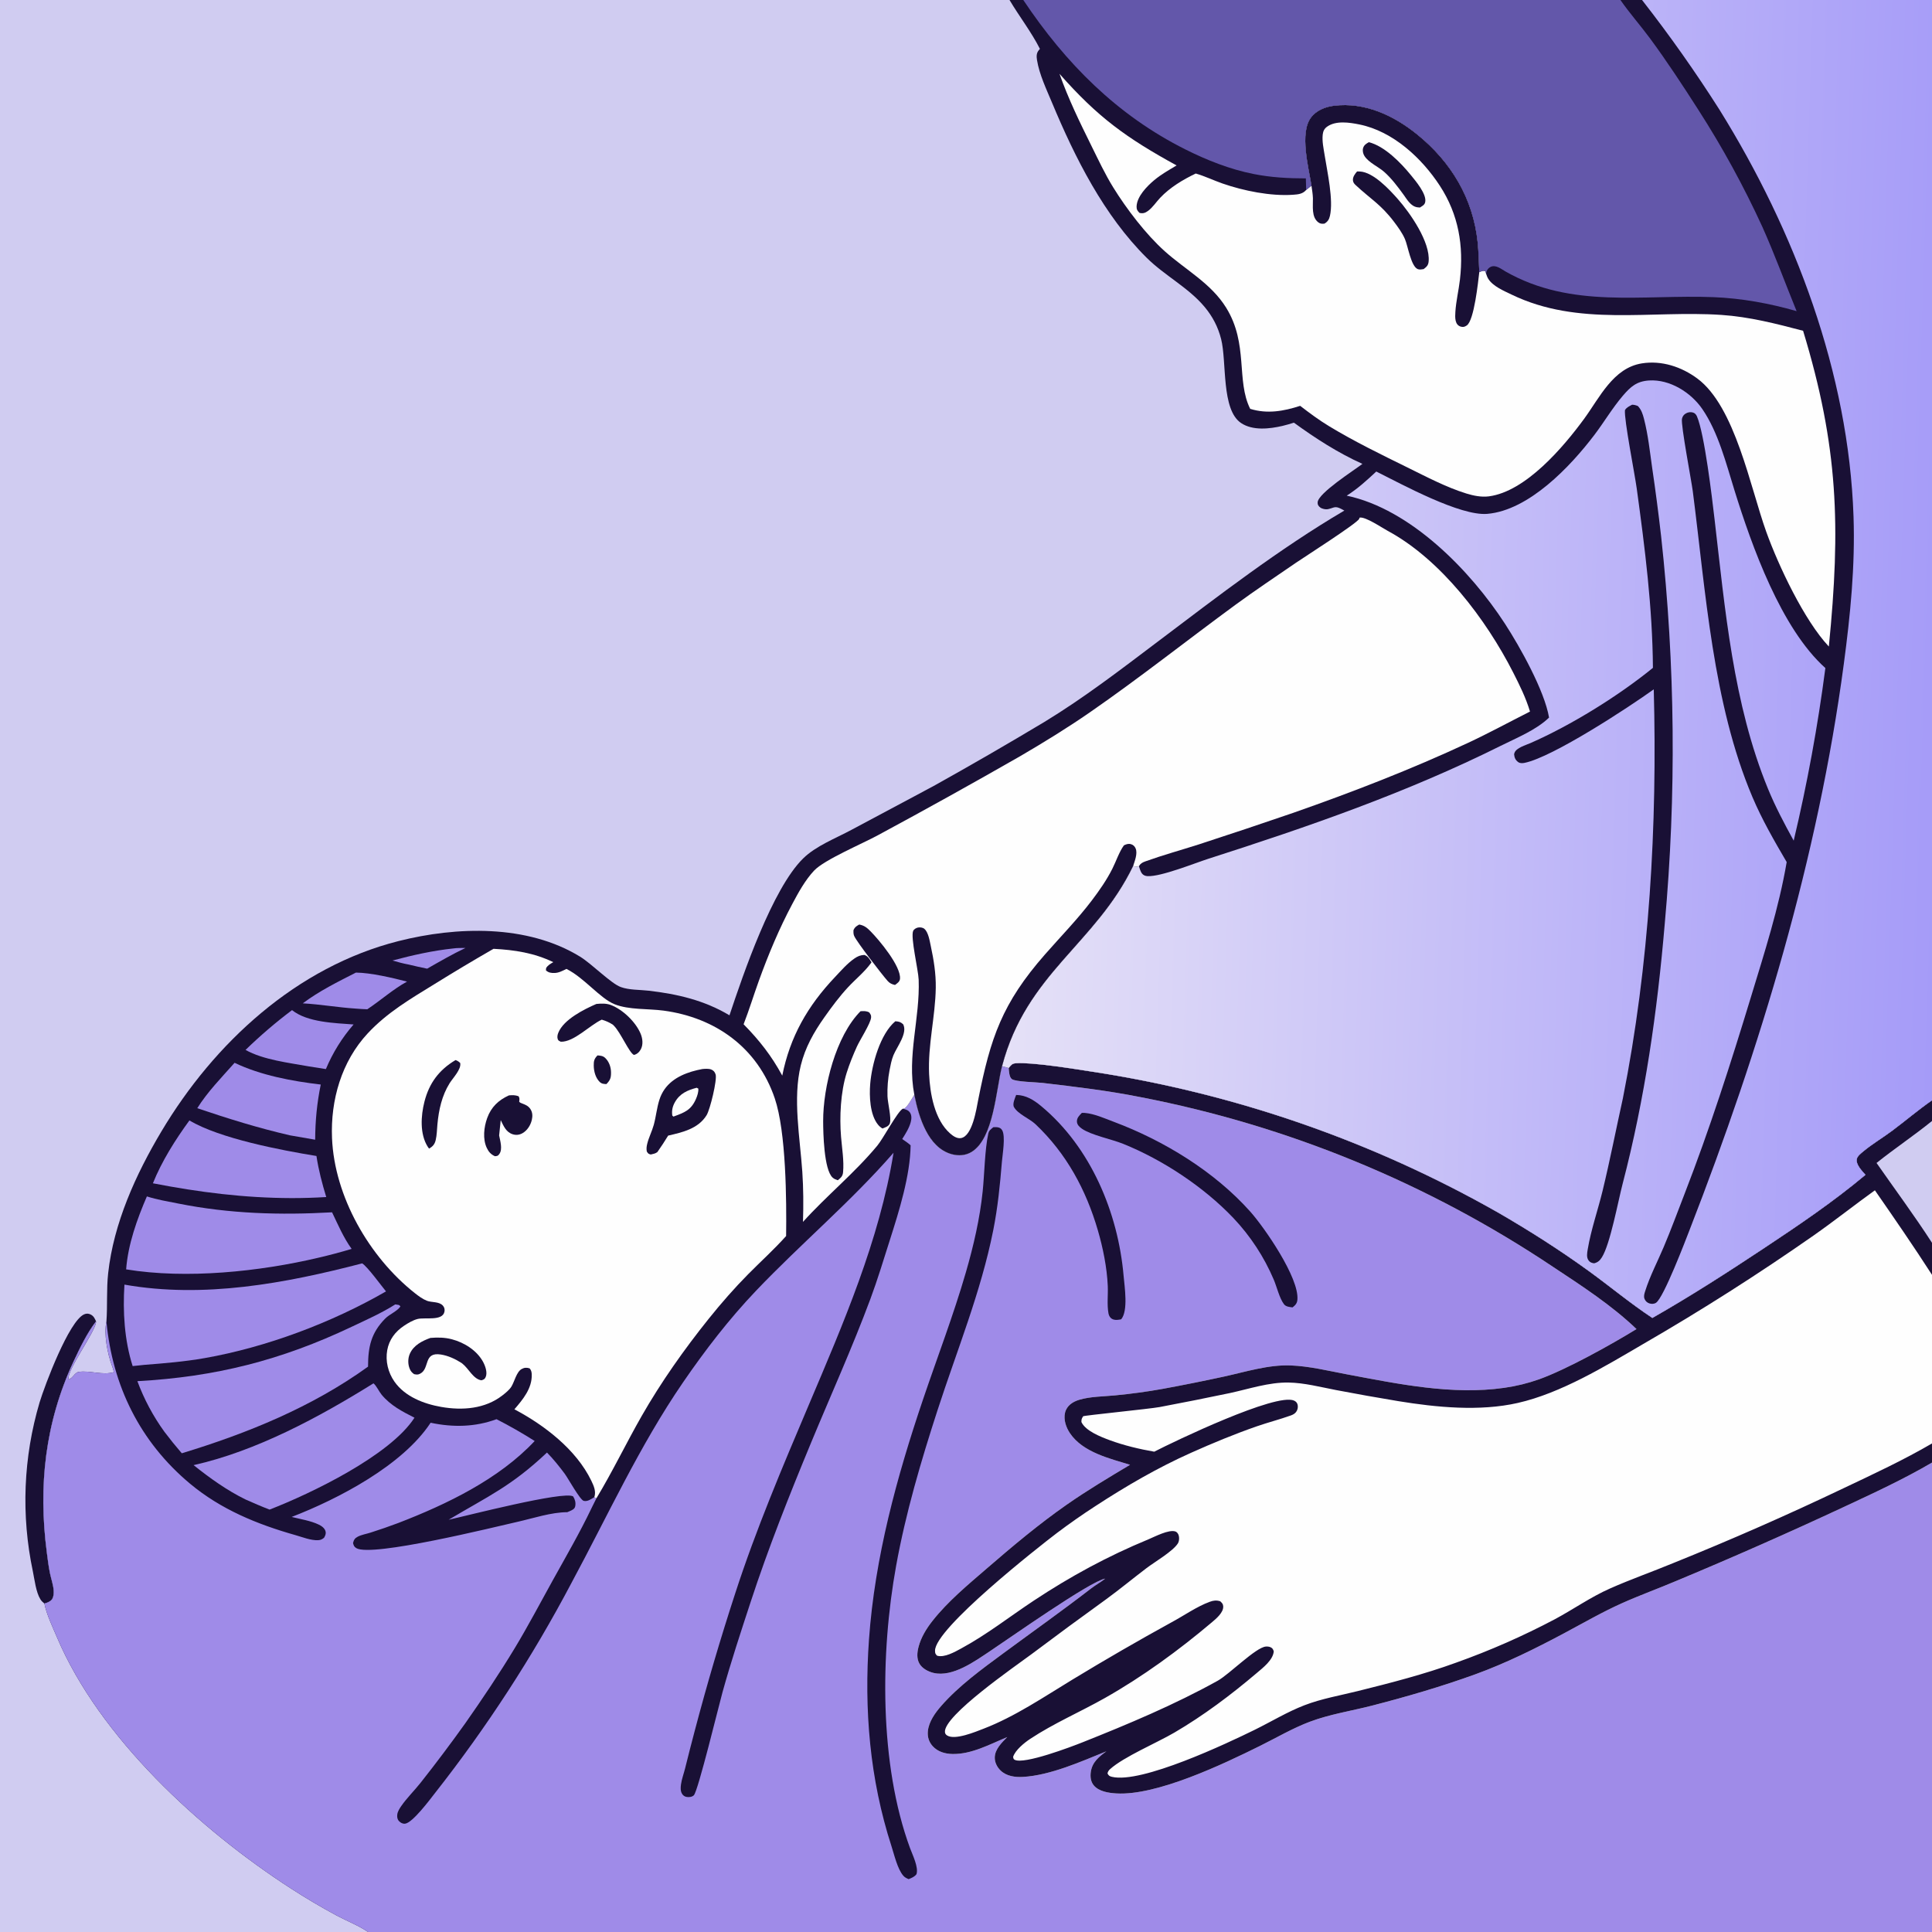 <?xml version="1.0" encoding="utf-8" ?>
<svg xmlns="http://www.w3.org/2000/svg" xmlns:xlink="http://www.w3.org/1999/xlink" width="1024" height="1024">
	<rect width="100%" height="100%" fill="#333333" stroke="none"/>
	<path fill="#191035" d="M0 0L535.068 0L542.363 0L858.864 0L870.314 0L1024 0L1024 583.215L1024 594.143L1024 658.714L1024 675.68L1024 765.056L1024 775.195L1024 1024L195.117 1024L0 1024L0 0Z"/>
	<path fill="#D0CCF1" d="M0 0L535.068 0C540.159 8.593 546.72 17.053 551.178 25.911C550.965 26.162 550.745 26.409 550.538 26.666C549.258 28.251 549.341 29.966 549.645 31.88C550.842 39.411 554.672 47.419 557.599 54.433C569.772 83.599 585.116 114.234 607.858 136.721C617.331 146.087 629.879 152.411 638.426 162.625C642.687 167.719 645.551 173.203 647.202 179.64C650.31 191.754 647.183 217.155 657.825 224.236C664.004 228.348 672.848 227.339 679.731 225.742C681.779 225.267 683.793 224.643 685.801 224.024C697.377 232.44 709.039 239.95 722.111 245.87C717.45 249.438 698.803 261.285 698.378 266.202C698.269 267.471 698.785 268.242 699.762 268.984C700.715 269.707 702.636 270.12 703.766 269.885C707.12 269.189 707.428 267.966 710.827 269.706Q711.686 270.15 712.535 270.613C677.984 290.951 645.748 315.835 613.801 339.955C594.167 354.778 574.639 369.813 553.591 382.62Q524.471 400.086 494.807 416.611L451.194 439.887C442.826 444.396 432.436 448.34 425.624 455.049C409.342 471.083 393.966 516.156 386.636 538.137C373.191 530.129 359.081 526.862 343.677 525.082C338.929 524.534 333.55 524.79 329.034 523.158C323.785 521.262 313.767 510.921 307.389 507.014C279.416 489.878 242.063 490.995 211.212 498.796C157.251 512.442 113.543 552.686 85.513 599.734C71.966 622.472 60.235 648.292 57.325 674.852C56.385 683.431 57.017 691.889 56.413 700.412C54.935 706.987 56.998 717.738 59.389 723.987C59.827 725.131 60.153 726.043 60.321 727.255C54.621 729.102 47.479 726.234 41.768 727.147C39.381 727.528 38.697 730.613 36.241 731.159C35.619 725.819 49.918 706.774 50.874 700.976C50.908 700.77 50.9 700.558 50.913 700.349C46.134 706.549 42.348 714.425 39.036 721.52C23.933 753.874 20.213 787.497 24.793 822.685C25.282 826.442 25.736 830.246 26.509 833.956C27.126 836.913 28.259 840.056 28.445 843.045C28.533 844.466 28.445 846.324 27.633 847.549C26.753 848.877 24.968 849.485 23.517 849.908C24.83 856.063 27.735 861.976 30.182 867.751C52.747 921.007 106.079 969.812 154.028 1000.82Q166.037 1008.6 178.634 1015.38C183.929 1018.18 190.237 1020.67 195.117 1024L0 1024L0 0Z"/>
	<path fill="#191035" d="M23.517 849.908C22.688 849.209 22.021 848.631 21.437 847.699C19.05 843.892 18.322 837.225 17.41 832.826Q16.824 830.058 16.324 827.273Q15.824 824.488 15.411 821.688Q14.998 818.889 14.672 816.078Q14.346 813.267 14.107 810.448Q13.869 807.628 13.718 804.803Q13.567 801.977 13.504 799.148Q13.441 796.319 13.466 793.49Q13.492 790.66 13.604 787.833Q13.717 785.006 13.918 782.183Q14.119 779.361 14.407 776.546Q14.695 773.731 15.071 770.926Q15.447 768.122 15.909 765.33Q16.372 762.539 16.921 759.763Q17.47 756.987 18.105 754.23Q18.74 751.472 19.46 748.736Q20.181 746 20.986 743.287C23.752 734.19 36.584 700.044 44.626 696.618C45.809 696.114 46.855 696.135 48.025 696.708C49.647 697.502 50.208 698.783 50.913 700.349C46.134 706.549 42.348 714.425 39.036 721.52C23.933 753.874 20.213 787.497 24.793 822.685C25.282 826.442 25.736 830.246 26.509 833.956C27.126 836.913 28.259 840.056 28.445 843.045C28.533 844.466 28.445 846.324 27.633 847.549C26.753 848.877 24.968 849.485 23.517 849.908Z"/>
	<path fill="#9F8BE8" d="M534.622 566.076C535.808 564.6 536.368 563.708 538.411 563.553C546.873 562.91 569.435 566.545 578.699 567.993Q585.784 569.073 592.842 570.314Q599.9 571.555 606.928 572.957Q613.956 574.36 620.95 575.922Q627.944 577.484 634.9 579.206Q641.857 580.928 648.772 582.808Q655.687 584.689 662.558 586.727Q669.428 588.764 676.251 590.958Q683.073 593.153 689.843 595.502Q696.613 597.852 703.328 600.355Q710.043 602.859 716.699 605.515Q723.355 608.172 729.948 610.98Q736.542 613.787 743.07 616.745Q749.597 619.703 756.055 622.809Q762.514 625.915 768.9 629.167Q775.285 632.42 781.595 635.818Q787.905 639.216 794.135 642.757C810.449 652.191 826.866 662.646 842.115 673.704C853.355 681.855 864.216 690.917 875.783 698.55C895.781 687.156 915.29 674.618 934.469 661.902C953.113 649.542 971.582 637.081 988.753 622.694C986.986 620.624 983.51 617.252 984.174 614.229C984.505 612.721 986.46 611.221 987.575 610.294C992.297 606.367 997.788 603.126 1002.73 599.447C1009.84 594.156 1016.73 588.25 1024 583.215L1024 594.143L1024 658.714L1024 675.68L1024 765.056L1024 775.195L1024 1024L195.117 1024C190.237 1020.67 183.929 1018.18 178.634 1015.38Q166.037 1008.6 154.028 1000.82C106.079 969.812 52.747 921.007 30.182 867.751C27.735 861.976 24.83 856.063 23.517 849.908C24.968 849.485 26.753 848.877 27.633 847.549C28.445 846.324 28.533 844.466 28.445 843.045C28.259 840.056 27.126 836.913 26.509 833.956C25.736 830.246 25.282 826.442 24.793 822.685C20.213 787.497 23.933 753.874 39.036 721.52C42.348 714.425 46.134 706.549 50.913 700.349C50.9 700.558 50.908 700.77 50.874 700.976C49.918 706.774 35.619 725.819 36.241 731.159C38.697 730.613 39.381 727.528 41.768 727.147C47.479 726.234 54.621 729.102 60.321 727.255C60.153 726.043 59.827 725.131 59.389 723.987C56.998 717.738 54.935 706.987 56.413 700.412C59.57 734.438 74.203 764.235 100.7 786.362C117.071 800.033 136.303 807.907 156.593 813.649C160.256 814.685 164.849 816.556 168.671 816.33C169.985 816.252 170.702 815.878 171.747 815.054C172.356 813.989 172.831 813.072 172.574 811.799C172.205 809.973 170.419 808.764 168.853 808.022C164.613 806.01 159.164 805.15 154.588 804.01C179.426 794.417 213.431 776.628 228.242 754.08C239.996 756.588 251.805 756.408 263.163 752.2Q273.549 757.506 283.394 763.76C264.412 784.043 236.705 797.339 211.138 807.203Q203.807 809.959 196.344 812.331C194.167 813.025 191.648 813.423 189.622 814.472C188.053 815.285 187.519 816.182 187.112 817.859C187.472 819.158 187.666 819.818 188.871 820.549C196.979 825.467 261.677 809.458 274.423 806.569C282.69 804.696 292.195 801.509 300.67 801.489C301.641 801.053 302.91 800.62 303.763 799.998C304.432 799.51 304.76 799.041 304.9 798.242C305.233 796.34 304.767 794.726 303.773 793.123C298.893 790.06 246.816 803.535 237.77 805.506C259.106 792.817 271 787.711 289.913 769.882C293.305 773.337 296.443 777.248 299.33 781.13C301.025 783.409 307.429 795.022 309.383 795.492C311.442 795.987 313.317 794.536 314.993 793.54L316.135 794.09C315.307 795.76 314.498 797.444 313.643 799.101C307.355 812.299 299.952 825.032 292.863 837.813C286.278 849.686 279.919 861.819 272.9 873.439C264.701 887.014 255.674 900.457 246.567 913.44Q235.101 929.49 222.871 944.966C219.588 949.119 215.614 952.976 212.626 957.312C211.753 958.579 210.725 960.21 210.556 961.782C210.418 963.071 210.559 964.228 211.476 965.217C212.324 966.131 213.483 966.746 214.754 966.58C218.716 966.063 227.804 953.905 230.561 950.347Q240.836 937.286 250.509 923.774Q260.183 910.262 269.235 896.326Q278.287 882.39 286.7 868.058Q295.112 853.727 302.868 839.03C322.082 803.379 338.996 766.254 361.968 732.762C373.676 715.693 386.416 699.132 400.705 684.131C424.439 659.213 450.985 636.967 473.592 610.986C466.107 657.379 446.918 701.601 428.683 744.605C414.73 777.507 400.699 810.535 389.668 844.557Q377.929 880.546 368.281 917.151C366.478 923.87 364.811 930.53 363.119 937.28C362.413 940.094 361.357 942.85 360.949 945.728C360.717 947.368 360.601 949.193 361.459 950.68C361.976 951.576 362.783 952.193 363.823 952.393C365.107 952.639 366.806 952.49 367.77 951.507C369.988 949.243 381.001 903.889 382.928 896.952C387.398 880.86 392.674 864.898 397.872 849.025C407.19 820.57 418.331 792.542 429.791 764.885C440.345 739.417 451.686 714.388 461.31 688.52C465.126 678.265 468.295 667.74 471.619 657.314C476.531 641.904 482.432 623.188 482.644 607.035C481.265 605.78 479.726 604.77 478.192 603.716C479.928 600.977 481.863 597.921 482.707 594.762C483.163 593.057 483.304 591.041 482.201 589.538C481.285 588.289 479.898 587.994 478.491 587.637C478.673 587.632 478.859 587.663 479.035 587.621C480.651 587.237 483.596 581.818 484.608 580.243C485.904 586.735 487.687 593.377 490.758 599.276C493.688 604.906 497.961 609.906 504.279 611.698C507.915 612.729 511.781 612.523 515.04 610.49C526.768 603.175 527.854 577.741 531.116 565.066C532.282 565.433 533.438 565.773 534.622 566.076Z"/>
	<path fill="#FEFEFE" d="M534.622 566.076C535.808 564.6 536.368 563.708 538.411 563.553C546.873 562.91 569.435 566.545 578.699 567.993Q585.784 569.073 592.842 570.314Q599.9 571.555 606.928 572.957Q613.956 574.36 620.95 575.922Q627.944 577.484 634.9 579.206Q641.857 580.928 648.772 582.808Q655.687 584.689 662.558 586.727Q669.428 588.764 676.251 590.958Q683.073 593.153 689.843 595.502Q696.613 597.852 703.328 600.355Q710.043 602.859 716.699 605.515Q723.355 608.172 729.948 610.98Q736.542 613.787 743.07 616.745Q749.597 619.703 756.055 622.809Q762.514 625.915 768.9 629.167Q775.285 632.42 781.595 635.818Q787.905 639.216 794.135 642.757C810.449 652.191 826.866 662.646 842.115 673.704C853.355 681.855 864.216 690.917 875.783 698.55C895.781 687.156 915.29 674.618 934.469 661.902C953.113 649.542 971.582 637.081 988.753 622.694C986.986 620.624 983.51 617.252 984.174 614.229C984.505 612.721 986.46 611.221 987.575 610.294C992.297 606.367 997.788 603.126 1002.73 599.447C1009.84 594.156 1016.73 588.25 1024 583.215L1024 594.143L1024 658.714L1024 675.68L1024 765.056L1024 775.195C1009.04 783.97 993.043 791.366 977.33 798.697Q933.416 819.178 888.692 837.824C879.103 841.903 869.268 845.446 859.759 849.699C849.173 854.434 839.072 860.293 828.845 865.747C813.747 873.797 798.11 881.542 782.01 887.392C764.214 893.86 745.565 899.281 727.244 904.008C716.363 906.815 704.938 908.545 694.405 912.491C685.221 915.932 676.636 920.994 667.864 925.346C648.31 935.045 613.106 951.838 591.671 950.553C587.651 950.312 582.473 949.563 579.739 946.308C578.029 944.273 577.783 941.543 578.173 939.001C578.95 933.925 582.515 931.078 586.402 928.238C573.072 933.633 556.704 940.969 542.199 941.8C538.021 942.04 533.463 941.43 530.319 938.404C528.461 936.616 527.177 934.064 527.245 931.449C527.361 927.048 530.988 923.609 533.86 920.685C524.718 924.468 514.931 929.883 504.789 929.655C500.876 929.567 497.022 928.469 494.327 925.485C492.299 923.239 491.468 920.459 491.796 917.459C492.339 912.485 495.586 907.941 498.795 904.26C508.162 893.514 520.51 884.592 531.95 876.155C547.426 864.742 563.123 853.64 578.335 841.89C580.742 840.031 583.398 838.622 585.781 836.707C578.011 837.966 535.059 868.273 524.826 875.08C516.814 880.409 504.998 889.068 494.844 886.693C492.027 886.034 488.815 884.371 487.323 881.787C485.751 879.064 486.096 875.778 486.854 872.856C488.167 867.797 491.051 863.137 494.262 859.07C502.445 848.702 512.986 839.999 522.943 831.392C536.675 819.521 550.481 807.914 565.379 797.509C576.239 789.924 587.585 783.158 598.951 776.374C587.985 773.003 573.93 769.722 567.116 759.659C565.044 756.598 563.608 752.487 564.491 748.774C565.385 745.017 568.569 742.934 572.085 741.894C577.998 740.144 584.909 740.179 591.033 739.581C599.572 738.748 607.986 737.638 616.424 736.098Q632.656 733.113 648.784 729.607C660.222 727.103 672.225 723.272 683.994 723.707C694.084 724.08 704.104 726.592 714.003 728.446C741.052 733.513 769.781 739.537 797.35 735.568Q802.061 734.903 806.683 733.77Q811.304 732.637 815.788 731.046C830.401 725.79 853.687 712.825 867.387 704.434C854.151 691.754 838.176 681.405 822.94 671.332Q816.762 667.2 810.483 663.224Q804.204 659.248 797.828 655.429Q791.452 651.61 784.983 647.952Q778.514 644.293 771.956 640.797Q765.398 637.301 758.754 633.969Q752.111 630.637 745.386 627.472Q738.662 624.307 731.861 621.31Q725.06 618.313 718.186 615.487Q711.313 612.661 704.371 610.007Q697.429 607.352 690.423 604.872Q683.417 602.392 676.351 600.087Q669.286 597.782 662.165 595.653Q655.044 593.525 647.872 591.575Q640.701 589.625 633.483 587.854Q626.265 586.083 619.005 584.493Q611.745 582.902 604.448 581.493C587.314 578.06 569.907 576.018 552.565 573.965C549.391 573.589 538.366 573.408 536.332 571.972C534.865 570.937 534.794 567.661 534.622 566.076Z"/>
	<path fill="#191035" d="M534.622 566.076C535.808 564.6 536.368 563.708 538.411 563.553C546.873 562.91 569.435 566.545 578.699 567.993Q585.784 569.073 592.842 570.314Q599.9 571.555 606.928 572.957Q613.956 574.36 620.95 575.922Q627.944 577.484 634.9 579.206Q641.857 580.928 648.772 582.808Q655.687 584.689 662.558 586.727Q669.428 588.764 676.251 590.958Q683.073 593.153 689.843 595.502Q696.613 597.852 703.328 600.355Q710.043 602.859 716.699 605.515Q723.355 608.172 729.948 610.98Q736.542 613.787 743.07 616.745Q749.597 619.703 756.055 622.809Q762.514 625.915 768.9 629.167Q775.285 632.42 781.595 635.818Q787.905 639.216 794.135 642.757C810.449 652.191 826.866 662.646 842.115 673.704C853.355 681.855 864.216 690.917 875.783 698.55C895.781 687.156 915.29 674.618 934.469 661.902C953.113 649.542 971.582 637.081 988.753 622.694C986.986 620.624 983.51 617.252 984.174 614.229C984.505 612.721 986.46 611.221 987.575 610.294C992.297 606.367 997.788 603.126 1002.73 599.447C1009.84 594.156 1016.73 588.25 1024 583.215L1024 594.143L1024 658.714L1024 675.68C1014.2 660.468 1004.05 645.743 993.733 630.888C982.772 638.757 972.224 647.152 961.162 654.894Q917.249 685.578 870.865 712.381C850.686 724.176 827.314 738.417 804.436 743.596C784.22 748.173 761.38 745.944 741.083 742.628Q724.541 739.888 708.07 736.744C699.875 735.17 691.305 732.911 682.944 732.774C672.492 732.601 662.073 736.145 651.942 738.338Q633.342 742.242 614.665 745.762C609.075 746.784 574.898 750.167 574.09 750.654C573.289 751.967 573.178 752.179 573.172 753.706C575.344 758.447 583.544 761.617 588.201 763.337C595.68 766.099 603.922 768.064 611.78 769.425C622.448 763.916 676.346 738.08 685.868 742.344C686.923 742.816 687.585 743.562 687.801 744.708C688.041 745.98 687.726 747.413 686.921 748.425C686.18 749.357 685.225 749.84 684.131 750.233C678.253 752.343 672.144 753.89 666.23 755.944C654.353 760.07 642.869 764.832 631.394 769.955C613.616 777.892 596.927 787.598 580.63 798.23Q570.195 804.989 560.263 812.467C550.409 819.946 495.386 863.198 495.587 874.926C495.611 876.343 495.752 876.591 496.67 877.548C500.587 878.715 506.114 875.527 509.527 873.678C523.125 866.308 535.144 856.834 547.994 848.326C567.376 835.494 587.195 824.753 608.667 815.888C611.981 814.52 619.524 810.486 623.032 811.728C623.686 811.96 624.232 812.633 624.521 813.242C625.163 814.594 625.081 816.829 624.261 818.104C621.565 822.291 611.932 827.903 607.684 831.13C600.485 836.6 593.518 842.368 586.208 847.694Q566.286 862.053 546.651 876.802C538.407 882.955 499.807 909.465 500.848 918.142C500.938 918.887 501.322 919.402 501.961 919.814C506.133 922.503 517.099 917.872 521.286 916.262C537.975 909.84 553.382 899.335 568.61 890.102Q594.512 874.373 621.071 859.78C627.579 856.286 634.311 851.496 641.23 848.973C643.217 848.249 644.733 848.079 646.748 848.705C647.656 849.583 648.244 850.021 648.329 851.391C648.533 854.688 644.557 857.962 642.299 859.872C624.798 874.671 605.576 888.7 585.617 899.981C572.601 907.338 558.533 913.374 546.054 921.625C542.968 923.665 538.081 927.592 536.964 931.203C537.166 931.953 537.049 932.332 537.803 932.726C542.795 935.328 567.735 925.861 573.78 923.455C597.95 913.839 622.632 903.481 645.399 890.833C651.541 887.42 665.627 873.103 670.944 872.704C671.75 872.643 672.704 872.731 673.44 873.08C674.559 873.611 674.729 874.177 675.123 875.236C674.735 879.874 669.405 883.932 666.075 886.76C652.449 898.331 637.857 909.299 622.406 918.331C613.159 923.737 595.628 931.143 588.376 937.669C587.608 938.36 587.202 938.964 587 939.974C587.628 941.118 588.006 941.434 589.307 941.749C604.978 945.539 650.422 924.004 665.004 916.839C673.775 912.53 682.281 907.321 691.406 903.808C700.421 900.338 710.33 898.624 719.7 896.294C737.069 891.975 754.951 887.379 771.767 881.242Q785.241 876.438 798.336 870.681Q811.432 864.924 824.08 858.242C833.848 853.009 843.143 846.456 853.272 841.964C864.25 837.096 875.702 833.075 886.812 828.48Q932.795 809.954 977.532 788.593C993.096 781.217 1009.13 773.744 1024 765.056L1024 775.195C1009.04 783.97 993.043 791.366 977.33 798.697Q933.416 819.178 888.692 837.824C879.103 841.903 869.268 845.446 859.759 849.699C849.173 854.434 839.072 860.293 828.845 865.747C813.747 873.797 798.11 881.542 782.01 887.392C764.214 893.86 745.565 899.281 727.244 904.008C716.363 906.815 704.938 908.545 694.405 912.491C685.221 915.932 676.636 920.994 667.864 925.346C648.31 935.045 613.106 951.838 591.671 950.553C587.651 950.312 582.473 949.563 579.739 946.308C578.029 944.273 577.783 941.543 578.173 939.001C578.95 933.925 582.515 931.078 586.402 928.238C573.072 933.633 556.704 940.969 542.199 941.8C538.021 942.04 533.463 941.43 530.319 938.404C528.461 936.616 527.177 934.064 527.245 931.449C527.361 927.048 530.988 923.609 533.86 920.685C524.718 924.468 514.931 929.883 504.789 929.655C500.876 929.567 497.022 928.469 494.327 925.485C492.299 923.239 491.468 920.459 491.796 917.459C492.339 912.485 495.586 907.941 498.795 904.26C508.162 893.514 520.51 884.592 531.95 876.155C547.426 864.742 563.123 853.64 578.335 841.89C580.742 840.031 583.398 838.622 585.781 836.707C578.011 837.966 535.059 868.273 524.826 875.08C516.814 880.409 504.998 889.068 494.844 886.693C492.027 886.034 488.815 884.371 487.323 881.787C485.751 879.064 486.096 875.778 486.854 872.856C488.167 867.797 491.051 863.137 494.262 859.07C502.445 848.702 512.986 839.999 522.943 831.392C536.675 819.521 550.481 807.914 565.379 797.509C576.239 789.924 587.585 783.158 598.951 776.374C587.985 773.003 573.93 769.722 567.116 759.659C565.044 756.598 563.608 752.487 564.491 748.774C565.385 745.017 568.569 742.934 572.085 741.894C577.998 740.144 584.909 740.179 591.033 739.581C599.572 738.748 607.986 737.638 616.424 736.098Q632.656 733.113 648.784 729.607C660.222 727.103 672.225 723.272 683.994 723.707C694.084 724.08 704.104 726.592 714.003 728.446C741.052 733.513 769.781 739.537 797.35 735.568Q802.061 734.903 806.683 733.77Q811.304 732.637 815.788 731.046C830.401 725.79 853.687 712.825 867.387 704.434C854.151 691.754 838.176 681.405 822.94 671.332Q816.762 667.2 810.483 663.224Q804.204 659.248 797.828 655.429Q791.452 651.61 784.983 647.952Q778.514 644.293 771.956 640.797Q765.398 637.301 758.754 633.969Q752.111 630.637 745.386 627.472Q738.662 624.307 731.861 621.31Q725.06 618.313 718.186 615.487Q711.313 612.661 704.371 610.007Q697.429 607.352 690.423 604.872Q683.417 602.392 676.351 600.087Q669.286 597.782 662.165 595.653Q655.044 593.525 647.872 591.575Q640.701 589.625 633.483 587.854Q626.265 586.083 619.005 584.493Q611.745 582.902 604.448 581.493C587.314 578.06 569.907 576.018 552.565 573.965C549.391 573.589 538.366 573.408 536.332 571.972C534.865 570.937 534.794 567.661 534.622 566.076Z"/>
	<path fill="#D0CCF1" d="M994.601 616.394C1004.19 608.717 1014.45 601.889 1024 594.143L1024 658.714C1014.69 644.316 1004.42 630.459 994.601 616.394Z"/>
	<path fill="#191035" d="M526.465 597.453C527.077 597.433 527.892 597.347 528.511 597.445C529.76 597.641 530.522 597.934 531.184 599.083C533.031 602.29 531.34 611.945 531.032 615.739C530.04 627.921 528.838 640.021 526.447 652.019C519.917 684.785 507.195 715.712 496.928 747.368C488.143 774.454 480.049 801.854 474.965 829.903C466.596 876.078 465.955 934.976 482.33 979.525C483.648 983.111 486.956 989.699 485.757 993.353C484.655 994.817 483.261 995.278 481.614 995.986C480.545 995.536 479.63 995.127 478.837 994.241C475.704 990.737 473.959 983.031 472.502 978.529C460.97 942.905 457.939 906.159 460.584 868.936C463.674 825.432 475.307 782.836 489.245 741.679C496.821 719.307 505.344 697.09 511.924 674.403C515.986 660.398 519.342 645.927 520.846 631.402C521.78 622.38 521.958 609.309 523.804 600.904C524.211 599.051 525.094 598.644 526.465 597.453Z"/>
	<path fill="#191035" d="M573.406 589.852C574.09 589.845 574.328 589.823 574.965 589.875C580.052 590.292 585.615 592.818 590.362 594.597C616.845 604.521 643.657 620.886 662.639 642.151C670.177 650.597 688.707 677.365 687.644 688.895C687.46 690.895 686.538 691.767 685.085 692.946C683.567 692.756 681.562 692.605 680.556 691.29C678.127 688.115 676.732 681.99 675.102 678.19Q673.179 673.674 670.862 669.347Q668.545 665.02 665.852 660.916Q663.16 656.811 660.114 652.963Q657.067 649.114 653.691 645.551C637.985 629.072 616.3 614.717 595.239 606.233C589.081 603.752 578.317 601.643 573.42 598.225C572.116 597.316 570.858 596.164 570.791 594.454C570.713 592.482 572.141 591.141 573.406 589.852Z"/>
	<path fill="#191035" d="M538.582 580.339C543.827 580.44 547.917 583.001 551.842 586.259C578.125 608.078 592.626 642.736 595.541 676.285C596.041 682.045 598.063 694.715 594.251 699.254C593.011 699.509 591.516 699.757 590.269 699.4C588.655 698.937 587.805 697.658 587.511 696.067C586.662 691.477 587.354 686.225 587.14 681.523C586.695 671.729 584.617 661.478 581.891 652.107C575.642 630.63 565.188 611.283 548.785 595.814C545.599 592.809 539.632 590.568 537.463 586.844C536.466 585.133 537.973 582.037 538.582 580.339Z"/>
	<defs>
		<linearGradient id="gradient_0" gradientUnits="userSpaceOnUse" x1="1030.683" y1="351.025" x2="539.099" y2="335.737">
			<stop offset="0" stop-color="#A59BF8"/>
			<stop offset="1" stop-color="#E5E1F7"/>
		</linearGradient>
	</defs>
	<path fill="url(#gradient_0)" d="M870.314 0L1024 0L1024 583.215C1016.73 588.25 1009.84 594.156 1002.73 599.447C997.788 603.126 992.297 606.367 987.575 610.294C986.46 611.221 984.505 612.721 984.174 614.229C983.51 617.252 986.986 620.624 988.753 622.694C971.582 637.081 953.113 649.542 934.469 661.902C915.29 674.618 895.781 687.156 875.783 698.55C864.216 690.917 853.355 681.855 842.115 673.704C826.866 662.646 810.449 652.191 794.135 642.757Q787.905 639.216 781.595 635.818Q775.285 632.42 768.9 629.167Q762.514 625.915 756.056 622.809Q749.597 619.703 743.07 616.745Q736.542 613.787 729.949 610.98Q723.355 608.172 716.699 605.515Q710.043 602.859 703.328 600.355Q696.613 597.852 689.843 595.502Q683.073 593.153 676.251 590.958Q669.428 588.764 662.558 586.727Q655.687 584.689 648.772 582.808Q641.857 580.928 634.9 579.206Q627.944 577.484 620.95 575.922Q613.956 574.36 606.928 572.957Q599.9 571.555 592.842 570.314Q585.784 569.073 578.699 567.993C569.435 566.545 546.873 562.91 538.411 563.553C536.368 563.708 535.808 564.6 534.622 566.076C533.438 565.773 532.282 565.433 531.116 565.066C544.061 515.904 580.568 500.393 600.587 458.969C601.99 459.354 602.276 459.571 603.623 459.091C604.029 460.223 604.474 461.898 605.178 462.868C605.929 463.902 607.004 464.309 608.235 464.37C615.401 464.723 633.289 457.457 640.637 455.102C693.424 438.19 745.629 420.127 795.333 395.333C803.864 391.077 814.141 386.972 821.028 380.336C818.659 366.169 805.622 342.833 797.608 330.512C779.262 302.305 747.564 269.829 713.786 262.705C719.526 259.104 724.519 254.52 729.458 249.92C743.273 256.805 773.943 273.599 788.324 272.356C810.39 270.448 832.288 247.318 845.002 230.59C850.19 223.764 854.594 216.245 860.163 209.731C864.236 204.967 867.486 202.063 874.078 201.656C885.032 200.98 896.167 207.949 902.235 216.757C910.69 229.032 914.901 245.697 919.28 259.791C928.492 289.441 944.026 333.113 967.484 354.075Q961.468 400.257 950.694 445.566C945.734 436.554 940.987 427.613 937.075 418.09C918.533 372.953 914.32 322.798 908.694 274.726C907.425 263.882 903.433 229.926 899.41 220.665C899.018 219.761 898.342 218.961 897.385 218.668C896.095 218.272 894.769 218.442 893.594 219.103C892.421 219.763 891.755 220.69 891.479 221.998C890.813 225.151 896.505 254.894 897.208 260.338C904.082 313.571 907.76 372.792 928.837 422.479C933.917 434.455 940.415 445.711 946.982 456.915C942.832 481.251 935.161 505.015 927.985 528.603C917.307 563.699 906.187 598.395 892.919 632.613C889.256 642.061 885.752 651.592 881.806 660.927C878.553 668.62 874.461 676.408 871.969 684.355C871.559 685.66 871.096 687.058 871.624 688.401C872.102 689.615 873.017 690.467 874.273 690.853C875.404 691.199 876.737 691.155 877.739 690.486C881.832 687.755 893.462 657.167 895.549 651.798C933.034 555.354 963.564 454.666 977.259 351.897C980.732 325.837 983.301 300.134 982.409 273.792C979.833 197.741 951.284 122.388 911.394 58.207Q892.268 28.106 870.314 0Z"/>
	<path fill="#191035" d="M865.05 214.507C866.24 214.547 867.012 214.758 868.112 215.21C869.931 217.113 870.678 219.413 871.329 221.93C873.496 230.309 874.446 239.189 875.653 247.746Q878.34 265.94 880.424 284.214Q883.231 309.791 884.757 335.476Q886.282 361.161 886.523 386.89Q886.764 412.62 885.719 438.329Q884.674 464.038 882.346 489.663C878.406 536.101 871.839 582.205 860.044 627.363C857.634 636.59 853.467 659.327 849.067 666.347C847.961 668.11 846.955 669.062 844.905 669.58C843.644 669.373 842.814 669.152 842.004 668.081C840.744 666.417 841.211 664.065 841.526 662.174C843.243 651.854 846.948 641.293 849.423 631.092C853.369 614.826 856.541 598.486 860.154 582.165C874.257 511.309 878.444 437.505 876.528 365.361C863.269 374.892 822.999 401.317 808.053 404.329C806.875 404.566 805.61 404.635 804.605 403.875C803.17 402.788 802.667 401.51 802.503 399.749C802.579 399.493 802.638 399.232 802.73 398.981C803.689 396.34 808.695 394.939 811.194 393.841C832.761 384.37 857.772 368.898 876.084 353.973C875.874 322.166 871.821 290.356 867.503 258.894C866.387 250.768 860.749 222.417 861.262 217.368C862.14 215.892 863.594 215.302 865.05 214.507Z"/>
	<path fill="#FEFEFE" d="M394.121 542.885C397.076 535.281 399.467 527.414 402.245 519.738C407.289 505.803 412.994 492.147 419.967 479.063C423.21 472.977 426.755 466.489 431.496 461.43C436.889 455.677 457.253 447.099 465.27 442.71Q503.271 422.236 540.73 400.785C553.282 393.461 565.869 385.712 577.815 377.442C604.083 359.257 629.085 339.409 654.841 320.536C665.284 312.885 676.106 305.688 686.773 298.351C690.683 295.661 719.295 277.387 720.375 275.024C720.478 274.798 720.561 274.562 720.655 274.331C723.819 273.809 732.43 279.695 735.524 281.363C763.713 296.557 787.657 328.266 802.021 356.446C805.428 363.131 808.774 369.93 810.931 377.135C799.959 382.667 789.212 388.539 778.068 393.74C748.007 407.768 716.714 419.868 685.415 430.832Q660.439 439.414 635.325 447.581C625.993 450.562 616.406 453.193 607.196 456.503C605.525 457.103 604.584 457.58 603.623 459.091C602.276 459.571 601.99 459.354 600.587 458.969C580.568 500.393 544.061 515.904 531.116 565.066C527.854 577.741 526.768 603.175 515.04 610.49C511.781 612.523 507.915 612.729 504.279 611.698C497.961 609.906 493.688 604.906 490.758 599.276C487.687 593.377 485.904 586.735 484.608 580.243C483.596 581.818 480.651 587.237 479.035 587.621C478.859 587.663 478.673 587.632 478.491 587.637C475.622 589.214 468.164 603.408 464.969 607.251C452.921 621.743 438.196 633.68 425.598 647.621C425.876 638.823 425.838 629.881 425.243 621.095C424.025 603.119 420.105 582.217 424.439 564.667C426.793 555.133 431.301 547.171 436.917 539.212C440.825 533.674 444.943 528.124 449.566 523.162C453.494 518.948 458.136 515.233 461.545 510.577C461.673 510.402 461.795 510.223 461.92 510.046C460.907 508.383 460.066 506.753 458.107 506.136C455.996 506.24 454.605 506.826 452.86 508.026C449.026 510.664 445.714 514.539 442.516 517.916C428.072 533.165 418.71 549.493 414.618 570.109C408.882 559.547 402.508 551.418 394.121 542.885Z"/>
	<path fill="#191035" d="M484.608 580.243C480.631 559.594 487.687 539.796 486.914 519.254C486.72 514.108 482.555 496.894 483.983 493.441C484.378 492.487 485.635 491.784 486.605 491.604C487.652 491.409 489.1 491.583 489.938 492.306C492.084 494.159 492.765 498.793 493.347 501.482C494.906 508.694 496.093 516.114 495.978 523.511C495.74 538.939 491.745 553.762 492.447 569.316C492.917 579.724 495.354 593.515 503.584 600.758C505.085 602.079 507.163 603.56 509.289 603.219C515.425 602.236 517.53 587.677 518.497 582.793C524.976 550.072 531.137 531.773 553.859 505.881C562.183 496.395 571.087 487.282 578.718 477.216C582.733 471.92 586.569 466.396 589.569 460.454C591.583 456.466 593.108 451.673 595.691 448.059C596.956 447.451 598.047 447.025 599.479 447.446C600.663 447.794 601.458 448.606 601.926 449.729C603.037 452.396 601.435 456.368 600.587 458.969C580.568 500.393 544.061 515.904 531.116 565.066C527.854 577.741 526.768 603.175 515.04 610.49C511.781 612.523 507.915 612.729 504.279 611.698C497.961 609.906 493.688 604.906 490.758 599.276C487.687 593.377 485.904 586.735 484.608 580.243Z"/>
	<path fill="#191035" d="M456.089 535.974C457.781 535.866 459.157 535.757 460.697 536.601C461.392 537.612 461.812 538.014 461.697 539.318C461.419 542.476 455.764 551.196 454.176 554.71C452.155 559.181 450.22 563.949 448.746 568.632C445.52 578.878 444.91 591.929 445.773 602.539C446.268 608.629 447.416 615.258 446.843 621.349C446.641 623.502 445.609 624.275 444.047 625.554C442.993 625.198 442.11 624.891 441.278 624.125C436.659 619.872 436.306 600.215 436.291 594.258C436.246 576.051 442.977 549.209 456.089 535.974Z"/>
	<path fill="#191035" d="M474.541 541.292C476.471 541.435 477.244 541.612 478.68 542.863C481.195 547.531 475.377 554.851 473.544 559.278C472.534 561.716 471.982 564.682 471.47 567.27Q470.821 570.678 470.549 574.137Q470.277 577.596 470.385 581.064C470.504 584.523 472.541 592.47 471.655 595.33C471.139 596.997 469.17 597.557 467.728 598.126C466.799 597.581 466.044 596.929 465.364 596.096C461.067 590.833 460.696 581.008 461.228 574.503C462.066 564.245 466.46 548.099 474.541 541.292Z"/>
	<path fill="#191035" d="M455.41 490.022C458.056 490.513 459.457 491.648 461.323 493.52C465.838 498.052 477.65 512.133 477.014 518.809C476.866 520.373 475.518 521.188 474.372 522.052C472.704 521.686 471.547 521.156 470.413 519.869C467.327 516.367 454.167 499.307 452.744 496.108C452.286 495.08 452.316 494.038 452.374 492.942C453.091 491.32 453.95 490.867 455.41 490.022Z"/>
	<path fill="#FEFEFE" d="M261.571 502.891C272.74 503.471 283.081 505.056 293.242 509.958C291.717 510.876 290.411 511.541 289.46 513.084L289.353 514.306C290.699 515.559 292.116 515.75 293.962 515.7C296.191 515.639 298.265 514.517 300.22 513.541C309.736 518.282 318.001 529.177 325.759 532.277C333.365 535.316 343.471 534.55 351.621 535.637C379.137 539.304 401.523 555.264 410.638 582.134C416.677 599.938 416.912 636.166 416.657 655.12C410.369 662.148 403.294 668.54 396.654 675.241C389.265 682.698 382.247 690.729 375.681 698.916C362.667 715.143 350.396 732.499 340.071 750.57C331.984 764.723 324.479 780.312 316.135 794.09L314.993 793.54C316.045 790.506 314.738 787.58 313.401 784.81C305.432 768.292 288.467 755.306 272.644 746.962C277.138 741.762 282.092 735.803 281.831 728.469C281.786 727.219 281.568 726.217 280.716 725.264C279.197 724.768 277.905 724.813 276.459 725.623C273.736 727.149 272.668 732.354 271.044 734.952C269.969 736.673 267.911 738.332 266.304 739.584C257.097 746.756 245.094 747.656 233.926 745.712C224.638 744.095 214.657 740.282 209.054 732.273C205.701 727.48 204.198 721.4 205.241 715.615C206.243 710.049 209.473 705.795 214.122 702.698C216.253 701.278 218.877 699.699 221.373 699.084C225.275 698.121 234.532 700.314 235.573 695.223C235.813 694.046 235.543 692.919 234.742 692.017C232.718 689.738 228.84 690.435 226.226 689.414C223.999 688.543 221.73 686.852 219.853 685.368C195.693 666.274 177.259 634.191 175.979 603.241C175.144 583.063 181.015 562.602 194.947 547.655C205.176 536.681 217.492 529.458 230.116 521.696Q245.685 512.027 261.571 502.891Z"/>
	<path fill="#191035" d="M372.285 566.606C373.751 566.492 375.607 566.309 377.005 566.878C378.226 567.376 378.894 568.223 379.293 569.474C380.187 572.279 376.37 588.088 374.502 591.096C370.044 598.276 361.78 600.12 354.136 601.898C352.307 604.871 350.44 607.778 348.421 610.625C347.346 611.442 346.193 611.624 344.908 611.915C343.569 611.539 343.612 611.488 342.82 610.33C342.56 608.874 342.674 607.765 343.019 606.326C343.842 602.897 345.559 599.65 346.506 596.223C347.715 591.844 348.11 587.213 349.498 582.892Q349.957 581.429 350.629 580.051Q351.301 578.673 352.171 577.41C356.764 570.84 364.742 568.029 372.285 566.606Z"/>
	<path fill="#FEFEFE" d="M369.247 576.533L370.115 576.972C370.305 578.677 369.581 580.829 368.896 582.412C366.248 588.523 362.729 589.644 356.942 591.823L356.34 591.296C355.959 588.749 356.413 586.533 357.672 584.268C360.285 579.565 364.367 577.835 369.247 576.533Z"/>
	<path fill="#191035" d="M316.086 532.115C318.695 531.869 321.304 531.738 323.799 532.685C330.077 535.069 336.992 541.685 339.583 547.981C340.618 550.498 340.972 553.677 339.635 556.166C338.858 557.614 337.607 558.792 335.991 559.133C333.492 558.019 328.968 547.249 325.374 543.643L324.85 543.126C322.912 541.842 321.161 541.107 318.94 540.434C312.483 543.439 304.194 552.369 297.221 552.136C296.535 551.751 295.933 551.646 295.644 550.86C295.216 549.697 295.477 548.476 295.927 547.36C298.763 540.331 309.528 534.965 316.086 532.115Z"/>
	<path fill="#191035" d="M228.128 709.125C232.036 708.806 235.699 708.843 239.523 709.851C246.048 711.57 252.604 715.666 255.949 721.648C257.144 723.786 258.5 727.46 257.405 729.887C256.856 731.102 256.304 731.221 255.156 731.591C250.805 730.958 248.435 725.349 245.012 722.7C244.871 722.591 244.725 722.487 244.582 722.381C241.352 720.301 237.535 718.535 233.711 717.93C224.269 716.438 227.943 725.307 222.746 728.05C221.434 728.742 220.866 728.57 219.484 728.329C218.381 727.529 217.754 726.875 217.207 725.604C216.145 723.139 216.125 720.065 217.187 717.6C219.152 713.039 223.714 710.719 228.128 709.125Z"/>
	<path fill="#191035" d="M269.752 580.573C271.651 580.397 273.052 580.384 274.864 581.031C275.532 582.213 275.294 582.689 275.191 583.987C275.931 584.573 275.598 584.395 276.448 584.741C278.375 585.526 279.918 586.01 281.127 587.823C282.286 589.56 282.34 591.58 281.879 593.568C281.225 596.391 279.445 599.229 276.865 600.655C275.223 601.563 273.434 601.75 271.653 601.153C268.149 599.977 266.897 596.742 265.392 593.69L264.55 601.807C265.084 604.581 266.486 609.051 264.696 611.592C263.896 612.727 263.624 612.681 262.34 612.824C260.227 611.906 258.983 610.5 258.002 608.415C255.773 603.674 256.48 597.389 258.219 592.59C260.336 586.746 264.216 583.078 269.752 580.573Z"/>
	<path fill="#191035" d="M241.437 561.862C242.505 562.203 243.065 562.635 243.9 563.374C244.653 566.687 240.045 571.335 238.284 574.165C234.179 580.765 232.563 588.241 231.84 595.921C231.584 598.635 231.563 601.578 230.938 604.229C230.409 606.477 229.397 607.662 227.411 608.78C227.17 608.457 226.924 608.136 226.709 607.795C222.441 601.049 223.067 591.385 224.95 583.963C227.455 574.086 232.69 567.066 241.437 561.862Z"/>
	<path fill="#191035" d="M316.694 559.388C318.264 559.51 319.583 559.592 320.793 560.757C322.818 562.707 323.814 565.565 323.853 568.326C323.894 571.245 323.466 572.488 321.418 574.581C320.008 574.55 318.875 574.454 317.818 573.408C315.628 571.239 314.754 567.835 314.697 564.847C314.649 562.386 314.957 561.137 316.694 559.388Z"/>
	<path fill="#FEFEFE" d="M561.552 39.121C581.923 62.211 596.93 73.041 623.626 87.69C619.535 90.123 615.44 92.416 611.771 95.484C607.899 98.721 602.61 104.124 602.412 109.42C602.353 111.004 602.886 111.763 603.96 112.846C605.828 113.271 606.994 112.872 608.492 111.775C610.931 109.99 612.822 107.046 614.919 104.832C620.149 99.31 626.968 95.228 633.772 91.968C638.599 93.357 643.243 95.62 648.001 97.275C659.102 101.139 673.505 104.051 685.277 103.229C688.006 103.039 690.433 102.85 692.297 100.685L695.102 98.393C693.641 89.084 688.687 70.585 694.796 62.363C697.659 58.508 702.374 56.617 707.014 56.047C723.368 54.04 738.615 61.141 751.069 71.206C769.124 85.797 780.776 105.14 783.19 128.408C783.734 133.659 783.769 138.938 784.058 144.206C785.308 143.803 786.112 143.196 787.338 143.779L787.656 145.075C787.965 145.992 788.29 146.935 788.802 147.762C791.268 151.747 797.069 154.152 801.185 156.141C836.63 173.268 874.747 164.398 912.303 166.907C927.117 167.896 941.374 171.545 955.675 175.32C974.39 236.799 975.637 279.07 969.322 342.671C956.346 328.918 942.626 299.877 936.147 281.855C927.65 258.217 919.684 215.482 899.619 200.624C891.197 194.387 880.698 190.931 870.217 192.599C855.017 195.017 847.854 210.74 839.604 222.004C828.691 236.904 808.682 260.554 789.097 263.08C785.186 263.585 781.01 262.745 777.268 261.593C766.504 258.277 755.991 252.681 745.881 247.717C731.944 240.876 717.728 233.938 704.452 225.9C699.063 222.637 694.102 218.937 689.117 215.103C680.327 217.971 671.617 219.482 662.626 216.698C655.102 201.612 661.777 182.376 649.935 163.162C641.919 150.156 628.422 143.092 617.358 133.176C607.336 124.193 597.087 110.738 589.994 99.262C585.666 92.26 582.159 84.736 578.511 77.365C572.288 64.793 566.228 52.374 561.552 39.121Z"/>
	<path fill="#191035" d="M695.102 98.393C693.641 89.084 688.687 70.585 694.796 62.363C697.659 58.508 702.374 56.617 707.014 56.047C723.368 54.04 738.615 61.141 751.069 71.206C769.124 85.797 780.776 105.14 783.19 128.408C783.734 133.659 783.769 138.938 784.058 144.206C783.425 149.435 781.343 169.789 777.436 172.487C776.44 173.175 775.635 173.462 774.427 173.17C770.947 172.329 771.2 168.089 771.377 165.294C771.735 159.611 773.145 153.858 773.8 148.183C775.866 130.303 773.085 113.731 763.188 98.519C753.576 83.747 738.262 69.58 720.546 65.978C715.258 64.903 708.056 63.791 703.377 67.148C701.928 68.188 701.276 69.509 701.075 71.269C700.661 74.888 701.523 78.655 702.084 82.225C703.497 91.203 706.828 105.94 704.897 114.413C704.462 116.322 703.683 117.527 701.985 118.529C700.796 118.65 699.852 118.672 698.826 117.92C694.955 115.081 695.991 109.188 695.873 105.072C695.809 102.852 695.41 100.591 695.102 98.393Z"/>
	<path fill="#191035" d="M719.279 90.869C719.784 90.875 720.29 90.87 720.795 90.896C727.911 91.264 736.426 100.466 740.842 105.465C747.365 112.846 758.176 128.303 757.202 138.619C757.007 140.689 756.082 141.441 754.557 142.632C753.554 142.78 752.39 143.029 751.421 142.626C747.819 141.125 746.24 130.379 744.644 126.697C743.264 123.512 741.003 120.398 738.916 117.636C731.776 108.186 726.322 105.429 718.333 97.925C717.727 97.356 717.215 96.612 717.108 95.764C716.867 93.84 718.112 92.226 719.279 90.869Z"/>
	<path fill="#191035" d="M725.494 75.363C733.814 77.419 742.398 86.196 747.674 92.674C750.172 95.742 756.426 103.01 755.352 107.255C754.978 108.73 753.732 109.227 752.572 109.995C752.106 109.959 751.638 109.933 751.176 109.86C747.703 109.311 745.823 105.806 743.901 103.167C740.842 98.967 737.671 94.729 733.793 91.232C730.646 88.394 725.517 86.282 723.201 82.702C722.426 81.505 722.07 79.819 722.485 78.441C722.97 76.832 724.155 76.162 725.494 75.363Z"/>
	<path fill="#6357AA" d="M542.363 0L858.864 0C863.76 7.054 869.474 13.479 874.57 20.381C883.543 32.537 891.992 45.463 900.149 58.187Q909.72 73.076 918.213 88.605Q926.707 104.134 934.081 120.225C940.667 134.93 946.162 150.008 952.239 164.915C938.041 160.814 923.087 158.095 908.309 157.503C870.364 155.983 832.972 163.802 797.978 143.91C795.718 142.626 792.869 140.202 790.168 141.408C788.967 141.945 788.079 143.002 787.804 144.278C787.747 144.542 787.706 144.809 787.656 145.075L787.338 143.779C786.112 143.196 785.308 143.803 784.058 144.206C783.769 138.938 783.734 133.659 783.19 128.408C780.776 105.14 769.124 85.797 751.069 71.206C738.615 61.141 723.368 54.04 707.014 56.047C702.374 56.617 697.659 58.508 694.796 62.363C688.687 70.585 693.641 89.084 695.102 98.393L692.297 100.685L692.127 94.55C682.748 94.55 673.634 94.051 664.401 92.221C651.901 89.743 639.725 84.925 628.346 79.23C592.015 61.048 564.804 33.557 542.363 0Z"/>
	<path fill="#9F8BE8" d="M191.973 669.61C194.907 671.528 201.883 681.191 204.594 684.469C175.828 701.04 141.218 714.065 108.475 719.824C97.942 721.677 87.274 722.568 76.62 723.392L70.309 724.053C65.915 710.265 65.051 695.23 65.952 680.874C107.975 688.296 151.265 680.214 191.973 669.61Z"/>
	<path fill="#9F8BE8" d="M209.457 691.39C209.901 691.386 209.685 691.369 210.229 691.474C211.32 691.686 211.569 691.475 212.227 692.454C210.51 695.025 206.492 696.521 204.19 698.855C196.682 706.466 195.078 713.856 195.07 724.351C165.394 745.757 131.139 759.698 96.351 770.265Q91.57 764.732 87.16 758.9Q84.919 755.807 82.894 752.569Q80.869 749.331 79.07 745.962Q77.27 742.593 75.704 739.11Q74.138 735.626 72.813 732.044C114.067 729.8 148.932 720.992 186.359 703.239C194.106 699.564 202.208 695.981 209.457 691.39Z"/>
	<path fill="#9F8BE8" d="M77.849 634.122C83.192 635.851 88.982 636.803 94.487 637.901C121.739 643.335 148.327 644.099 176.001 642.553C179.154 649.116 182.093 656.027 186.373 661.942C180.571 663.694 174.768 665.216 168.867 666.596C137.586 673.997 98.741 678.044 66.853 672.792C67.864 659.491 72.601 646.28 77.849 634.122Z"/>
	<path fill="#9F8BE8" d="M197.95 733.2C199.586 734.561 200.817 737.439 202.229 739.164C206.917 744.896 213.217 748.131 219.686 751.411C206.82 771.428 164.766 791.638 142.886 800.116C138.596 798.488 134.408 796.632 130.206 794.791C120.334 789.978 111.173 783.387 102.605 776.554C135.911 769.095 169.188 751.112 197.95 733.2Z"/>
	<path fill="#9F8BE8" d="M100.399 593.851C116.35 603.424 148.938 609.637 167.723 612.696C168.857 620.16 170.721 627.256 172.916 634.458Q163.784 635.02 154.634 635.018C129.303 634.938 105.809 631.951 81.041 627.169C85.758 615.413 92.945 604.062 100.399 593.851Z"/>
	<path fill="#9F8BE8" d="M124.337 563.309C138.235 569.965 154.74 573.027 170.009 574.83C167.992 584.613 167.096 594.1 167.047 604.072L153.751 601.765C136.97 597.911 120.85 592.88 104.557 587.372C109.884 578.793 117.632 570.869 124.337 563.309Z"/>
	<path fill="#9F8BE8" d="M154.782 535.383C162.913 541.901 177.339 542.223 187.412 542.988Q185.116 545.625 183.04 548.437Q180.963 551.25 179.118 554.22Q177.273 557.19 175.673 560.298Q174.072 563.406 172.726 566.633L163.619 565.198C153.122 563.292 139.481 561.735 130.142 556.481Q141.797 545.155 154.782 535.383Z"/>
	<path fill="#9F8BE8" d="M188.646 515.491C196.504 515.569 208.055 518.272 215.734 520.27C208.259 524.348 201.772 530.236 194.674 534.936C192.645 534.906 190.61 534.716 188.585 534.581C179.182 533.979 169.889 532.315 160.479 531.792C169.097 525.297 179.072 520.376 188.646 515.491Z"/>
	<path fill="#9F8BE8" d="M240.23 502.698C242.311 502.368 244.607 502.492 246.721 502.433C239.778 505.722 233.076 509.616 226.405 513.416C223.127 512.792 219.884 511.997 216.635 511.239C213.699 510.682 210.897 509.959 208.039 509.091C218.679 506.247 229.257 503.874 240.23 502.698Z"/>
</svg>

